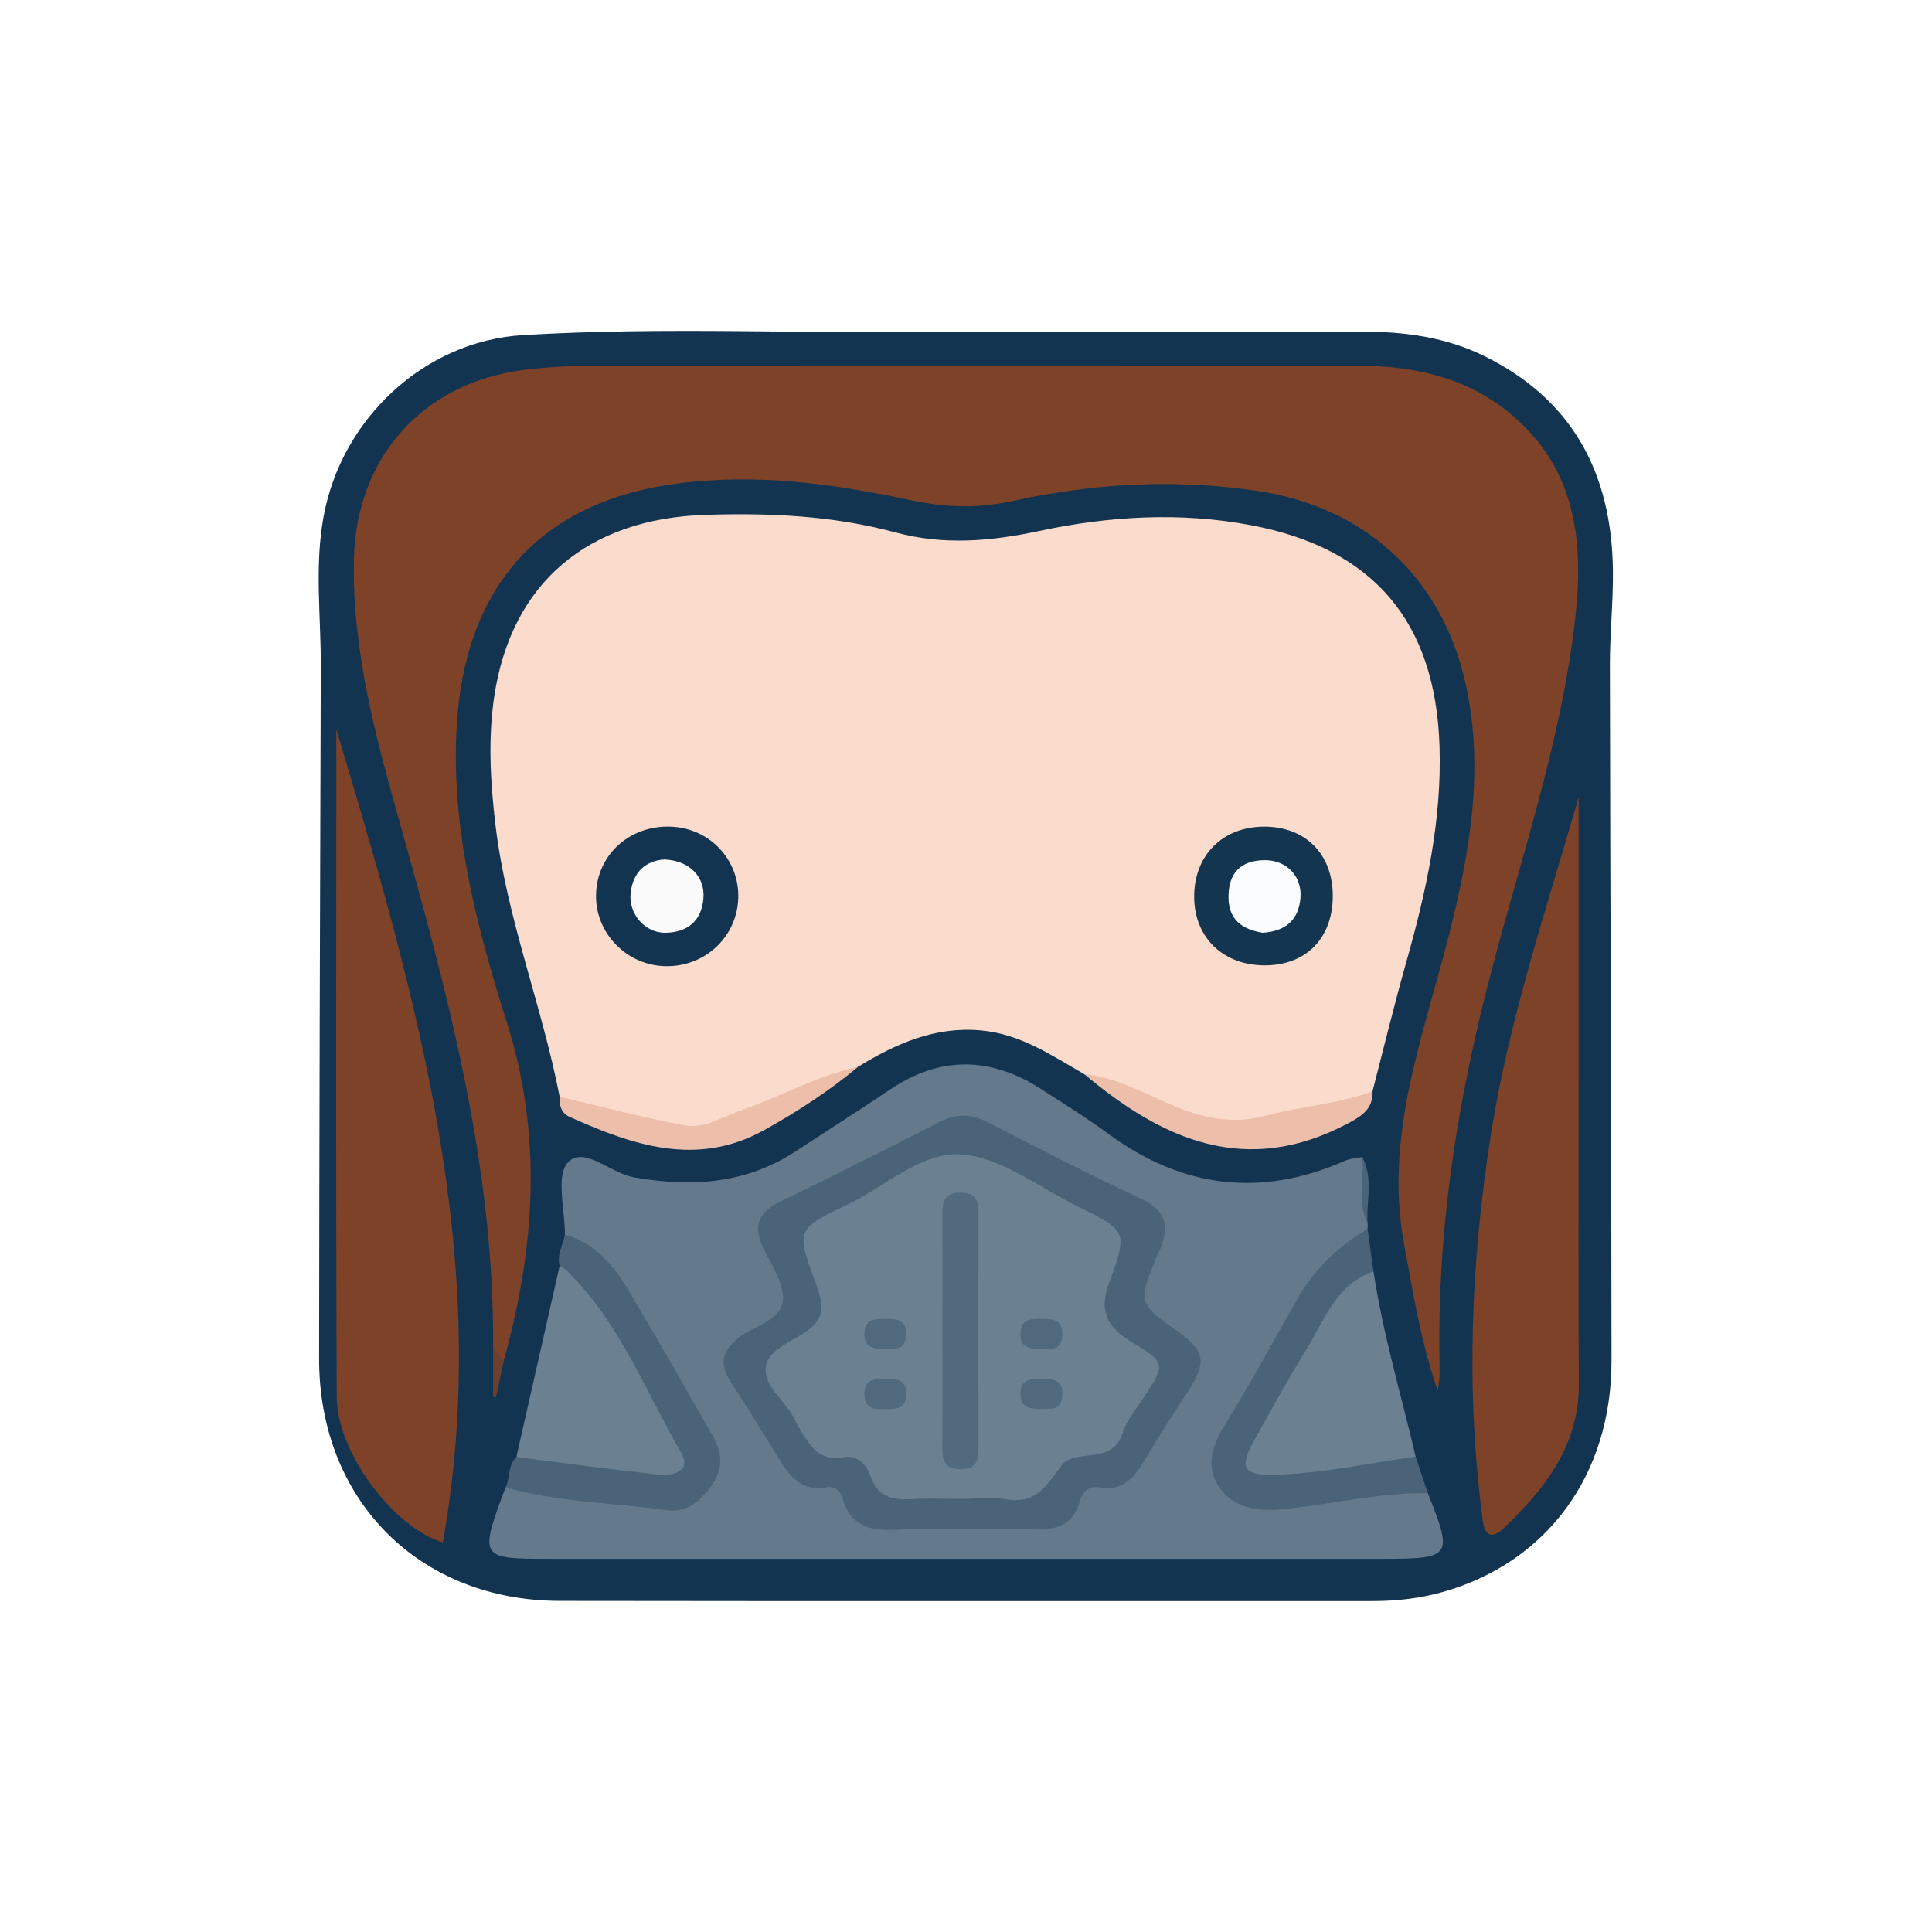 <?xml version="1.0" standalone="no"?><!DOCTYPE svg PUBLIC "-//W3C//DTD SVG 1.1//EN" "http://www.w3.org/Graphics/SVG/1.1/DTD/svg11.dtd"><svg t="1667541345136" class="icon" viewBox="0 0 1024 1024" version="1.1" xmlns="http://www.w3.org/2000/svg" p-id="3595" width="128" height="128" xmlns:xlink="http://www.w3.org/1999/xlink"><path d="M490.898 175.782h231.28c22.39 0 44.176 2.926 64.594 12.976 46.816 23.09 67.33 62.177 68.093 112.841 0.254 16.92-1.622 33.871-1.59 50.791 0.191 122.923 0.795 245.847 0.859 368.77 0.032 60.428-33.967 106.671-88.925 122.478-12.276 3.53-24.839 4.961-37.656 4.961-143.596-0.064-287.224 0.127-430.82-0.095-74.74-0.127-127.694-53.526-127.598-128.425 0.127-122.383 0.477-244.765 0.891-367.148 0.095-26.397-3.371-52.731 1.495-79.224 9.446-51.523 53.145-92.932 105.654-96.081 76.203-4.58 152.533-0.477 213.724-1.845z" fill="#123450" p-id="3596"></path><path d="M296.638 581.349c-9.414-48.66-28.274-95.063-34.094-144.614-2.672-22.74-3.944-45.544-0.509-68.093 9.16-59.728 49.456-93.727 111.792-95.762 33.967-1.113 67.743 0.413 100.692 9.287 25.761 6.965 50.664 4.739 76.394-0.763 36.893-7.856 74.517-10.114 111.919-3.085 65.008 12.181 98.084 51.078 100.151 117.326 1.24 38.992-6.965 76.648-17.524 113.923-6.456 22.804-12.054 45.893-18.001 68.824-0.636 1.463-1.177 3.403-2.608 3.817-32.154 9.191-63.767 22.867-98.307 10.305-17.906-6.52-34.539-15.679-51.936-23.217-17.238-9.923-33.681-21.245-54.576-23.153-24.585-2.258-45.226 7.092-65.294 19.273-22.835 12.022-46.561 21.977-70.764 30.914-10.75 3.976-21.277 5.025-32.504 2.226-13.294-3.308-26.684-6.202-40.105-9.001-5.725-1.177-11.068-3.149-14.725-8.205z" fill="#FBDBCB" p-id="3597"></path><path d="M261.335 714.99c0.954-96.399-23.98-188.185-49.71-279.877-12.69-45.289-24.998-90.578-24.044-138.412 1.05-53.685 35.939-93.409 89.179-100.501 14.789-1.972 29.482-2.449 44.271-2.449 133.037 0 266.074-0.159 399.111 0.127 29.069 0.064 56.771 5.947 80.051 25.125 34.698 28.56 39.374 66.757 34.794 108.039-7.506 67.648-30.341 131.638-46.943 197.091-16.602 65.421-26.525 131.479-25.03 199.094 0.095 4.516 0 9.064-1.018 13.708-8.873-25.38-13.072-51.682-17.874-77.952-10.464-57.248 10.209-109.534 23.79-163.092 11.227-44.208 19.083-88.925 8.651-134.532-12.913-56.325-53.813-92.995-110.71-101.265-43.476-6.329-86.507-3.912-129.157 5.47-18.001 3.944-35.144 3.53-53.113-0.286-41.377-8.778-82.882-14.694-125.722-8.842-74.931 10.241-111.696 57.884-115.799 128.362-3.149 54.258 10.495 106.099 26.588 157.049 19.051 60.269 14.948 119.679-1.654 179.312-6.075 1.845-3.276-4.58-5.661-6.17z" fill="#7D4228" p-id="3598"></path><path d="M756.749 791.384c13.485 33.744 12.785 34.794-24.076 34.826-146.967 0.032-293.934 0.032-440.902 0-37.72 0-37.815-0.191-23.885-37.752 14.344-5.248 27.86 2.035 41.664 3.435 14.185 1.463 28.401 2.099 42.586 3.53 18.764 1.908 29.991-16.506 20.8-33.267-14.471-26.397-29.61-52.445-44.78-78.461-7.124-12.213-19.528-19.146-28.751-29.228 0.127-13.199-4.993-31.295 1.654-38.388 8.365-8.937 22.613 5.82 35.016 7.951 30.15 5.248 58.901 3.626 85.299-13.612 16.824-10.972 33.744-21.754 50.378-32.949 26.684-17.938 53.336-17.429 80.019-0.286 11.99 7.728 24.139 15.298 35.621 23.726 39.183 28.783 80.846 34.031 125.499 14.312 2.767-1.24 6.075-1.304 9.128-1.908 4.23 11.386-0.827 23.503 2.831 34.921 0.127 1.018 0.127 2.035-0.032 3.085-31.423 28.846-49.742 66.662-70.446 102.887-5.916 10.368-11.99 21.245-3.403 32.44 8.046 10.527 19.75 9.668 31.963 8.301 20.005-2.226 39.978-4.198 59.856-7.506 4.993-0.827 10.813-2.576 13.962 3.944z" fill="#64798B" p-id="3599"></path><path d="M178.263 386.644c43.031 143.183 82.977 282.612 56.452 430.883-26.111-7.951-56.071-47.515-56.23-77.157-0.541-116.531-0.223-233.093-0.223-353.726zM836.705 422.646v149.098c0 53.972-0.223 107.912 0.095 161.883 0.191 32.599-17.969 55.339-39.66 76.266-5.566 5.375-10.05 5.152-11.29-4.262-9.032-68.506-6.297-136.726 4.421-204.787 9.573-60.492 29.164-118.502 46.434-178.199z" fill="#7D4228" p-id="3600"></path><path d="M727.998 673.899c4.993 33.267 14.662 65.453 22.327 98.116-2.131 2.544-4.898 4.103-8.046 4.802-22.231 4.993-44.78 8.524-67.552 8.81-16.411 0.191-21.881-8.524-14.312-22.422 13.135-24.171 26.143-48.533 41.282-71.496 5.757-8.746 11.418-21.023 26.302-17.81zM273.707 772.206l22.899-101.233c12.531 0.064 18.383 9.891 23.662 18.383 14.535 23.249 27.892 47.229 41.027 71.305 8.619 15.807 3.244 26.302-13.994 24.68-24.775-2.258-50.664-0.095-73.595-13.135z" fill="#6B8192" p-id="3601"></path><path d="M727.998 673.899c-19.655 6.679-25.73 25.221-35.175 40.646-9.923 16.188-19.178 32.822-28.369 49.456-7.728 13.898-5.343 18.033 10.845 17.651 25.316-0.604 50.06-6.17 75.026-9.605 2.131 6.456 4.294 12.913 6.424 19.337-25.73-0.35-50.76 5.947-76.203 8.46-13.358 1.304-25.062-0.127-33.076-9.923-8.492-10.4-6.011-22.072 1.177-33.712 13.549-22.009 25.889-44.78 38.674-67.234 9.096-15.966 21.786-28.338 37.529-37.656l3.149 22.581zM273.707 772.206c25.03 3.18 50.028 6.615 75.122 9.35 7.856 0.859 18.001-1.527 12.054-11.799-18.955-32.758-32.536-68.983-60.364-96.144-1.113-1.081-2.608-1.781-3.912-2.64-1.527-5.947 1.749-11.068 2.831-16.57 22.199 6.297 31.2 25.507 41.664 43.031 12.435 20.832 24.108 42.109 36.352 63.036 4.993 8.524 6.17 16.888 0.668 25.348-5.725 8.778-13.421 16.188-24.521 14.63-28.56-4.039-57.661-4.198-85.649-12.054 2.576-5.12 1.081-11.736 5.757-16.188z" fill="#4B6379" p-id="3602"></path><path d="M574.67 569.295c17.683 1.749 32.854 10.877 48.788 17.365 15.775 6.393 30.627 9.191 47.452 4.675 18.669-5.025 38.26-6.17 56.58-12.913 0.191 9.191-5.216 12.849-13.04 17.015-53.813 28.528-98.116 8.905-139.779-26.143zM296.638 581.349c21.977 5.12 43.858 10.813 66.026 15.107 10.686 2.067 20.291-4.58 30.15-7.983 20.832-7.188 40.201-18.383 62.018-23.026-15.457 12.849-32.313 23.821-49.774 33.522-35.557 19.75-69.619 8.11-103.109-6.997-4.516-2.035-5.598-6.075-5.311-10.623z" fill="#EDBFAB" p-id="3603"></path><path d="M724.85 648.202c-5.884-11.227-1.558-23.312-2.831-34.921 6.106 11.227 2.004 23.281 2.831 34.921z" fill="#4B6379" p-id="3604"></path><path d="M261.335 714.99c1.908 2.067 3.817 4.103 5.725 6.17l-4.198 19.401-1.527-0.286v-25.284z" fill="#6B402F" p-id="3605"></path><path d="M706.403 474.614c0.095 22.39-13.898 36.925-35.716 37.052-22.04 0.159-37.402-14.376-37.752-35.716-0.35-22.358 14.948-37.879 37.275-37.815 21.722 0.064 36.066 14.535 36.193 36.479z" fill="#143550" p-id="3606"></path><path d="M355.285 438.135c20.768 0.636 36.734 17.524 36.002 38.07-0.731 20.514-17.715 36.289-38.547 35.907-20.514-0.382-37.179-17.429-36.829-37.72 0.318-21.086 17.524-36.925 39.374-36.257z" fill="#133450" p-id="3607"></path><path d="M509.09 810.467c-10.05 0-20.132-0.509-30.15 0.127-14.439 0.922-27.765 0.763-32.504-16.888-1.05-3.912-4.516-6.202-8.619-5.439-13.867 2.544-19.814-6.838-25.793-16.506-8.046-13.008-16.061-26.048-24.426-38.865-6.265-9.605-5.598-16.379 4.198-24.076 8.046-6.361 22.199-8.937 23.122-19.56 0.795-8.873-6.043-18.733-10.368-27.733-5.916-12.308-2.035-19.432 9.796-25.094 28.147-13.485 56.007-27.606 83.772-41.854 8.905-4.548 16.793-4.198 25.571 0.318 26.811 13.771 53.622 27.638 80.974 40.36 13.167 6.138 15.266 14.598 10.305 26.747-0.604 1.463-1.368 2.862-1.972 4.325-9.955 24.33-9.955 24.362 11.481 39.533 13.898 9.827 15.107 15.934 6.075 30.15-7.379 11.577-15.012 22.994-22.009 34.762-6.106 10.273-11.736 20.227-26.493 17.524-4.643-0.859-8.333 2.449-9.541 6.838-4.135 15.361-15.52 16.093-28.433 15.393-11.64-0.572-23.312-0.064-34.985-0.064z" fill="#4B6379" p-id="3608"></path><path d="M669.288 494.396c-10.527-1.717-18.192-6.647-18.16-18.987 0-12.69 6.456-19.401 19.21-19.496 11.609-0.064 19.909 8.587 18.924 20.068-0.986 11.704-7.887 17.588-19.973 18.415z" fill="#FBFCFD" p-id="3609"></path><path d="M352.009 455.532c13.676 0.541 21.849 9.414 20.8 20.864-1.081 11.927-8.555 17.715-19.941 18.001-10.877 0.286-19.75-9.891-18.637-20.895 1.209-11.768 8.492-17.301 17.779-17.969z" fill="#FBFBFC" p-id="3610"></path><path d="M509.281 794.437c-8.492 0-16.983-0.445-25.443 0.095-10.368 0.668-18.701-0.827-22.549-12.372-2.131-6.393-7.315-11.1-14.598-9.796-12.054 2.194-17.111-5.598-22.168-13.898-1.113-1.813-2.131-3.689-3.021-5.598-4.675-10.018-17.111-17.969-15.552-28.497 1.431-9.732 14.948-13.517 23.122-19.909 9.319-7.315 6.488-15.52 3.308-24.267-10.368-28.242-10.495-28.687 15.902-41.218 20.482-9.732 40.041-28.783 61.478-27.097 21.15 1.654 41.25 17.651 61.637 27.67 25.952 12.753 26.493 13.135 16.475 40.264-5.439 14.821-1.368 23.472 11.64 31.295 18.733 11.259 18.287 11.895 6.647 29.61-4.071 6.17-9.064 12.213-11.259 19.051-5.534 17.365-25.316 7.283-32.504 17.206-7.824 10.782-13.612 20.514-29.292 17.62-7.697-1.336-15.87-0.159-23.821-0.159z" fill="#6B8192" p-id="3611"></path><path d="M499.549 704.59c0-20.1 0.095-40.169-0.064-60.269-0.064-7.124 0.763-12.404 10.018-12.181 8.428 0.191 9.096 5.025 9.096 11.481-0.095 41.218-0.095 82.468 0 123.687 0 6.52-0.795 11.227-9.191 11.386-9.319 0.191-9.987-5.184-9.955-12.245 0.223-20.609 0.095-41.25 0.095-61.859z" fill="#516A7E" p-id="3612"></path><path d="M471.529 714.831c-8.746 0.477-13.485-0.445-13.39-8.015 0.095-7.856 5.407-7.697 10.909-7.792 6.329-0.095 11.831 0.318 11.195 9.032-0.572 8.142-6.615 6.552-8.714 6.774zM555.778 714.895c-9.668 0.286-14.853 0.095-14.916-7.697-0.095-7.665 4.802-8.205 10.559-8.174 6.075 0.032 11.99-0.223 11.609 8.651-0.318 8.11-6.075 7.156-7.251 7.22zM468.858 746.826c-5.725 0.223-10.718-0.286-10.718-7.983 0-7.728 5.057-8.015 10.718-8.015 6.17 0 11.927 0 11.45 8.81-0.477 8.078-6.297 6.965-11.45 7.188zM555.27 746.636c-9.414 0.413-14.407-0.095-14.407-7.792 0-7.728 5.057-8.015 10.718-8.015 6.17 0 11.927 0 11.45 8.81-0.477 8.11-6.329 6.902-7.76 6.997z" fill="#50697D" p-id="3613"></path></svg>